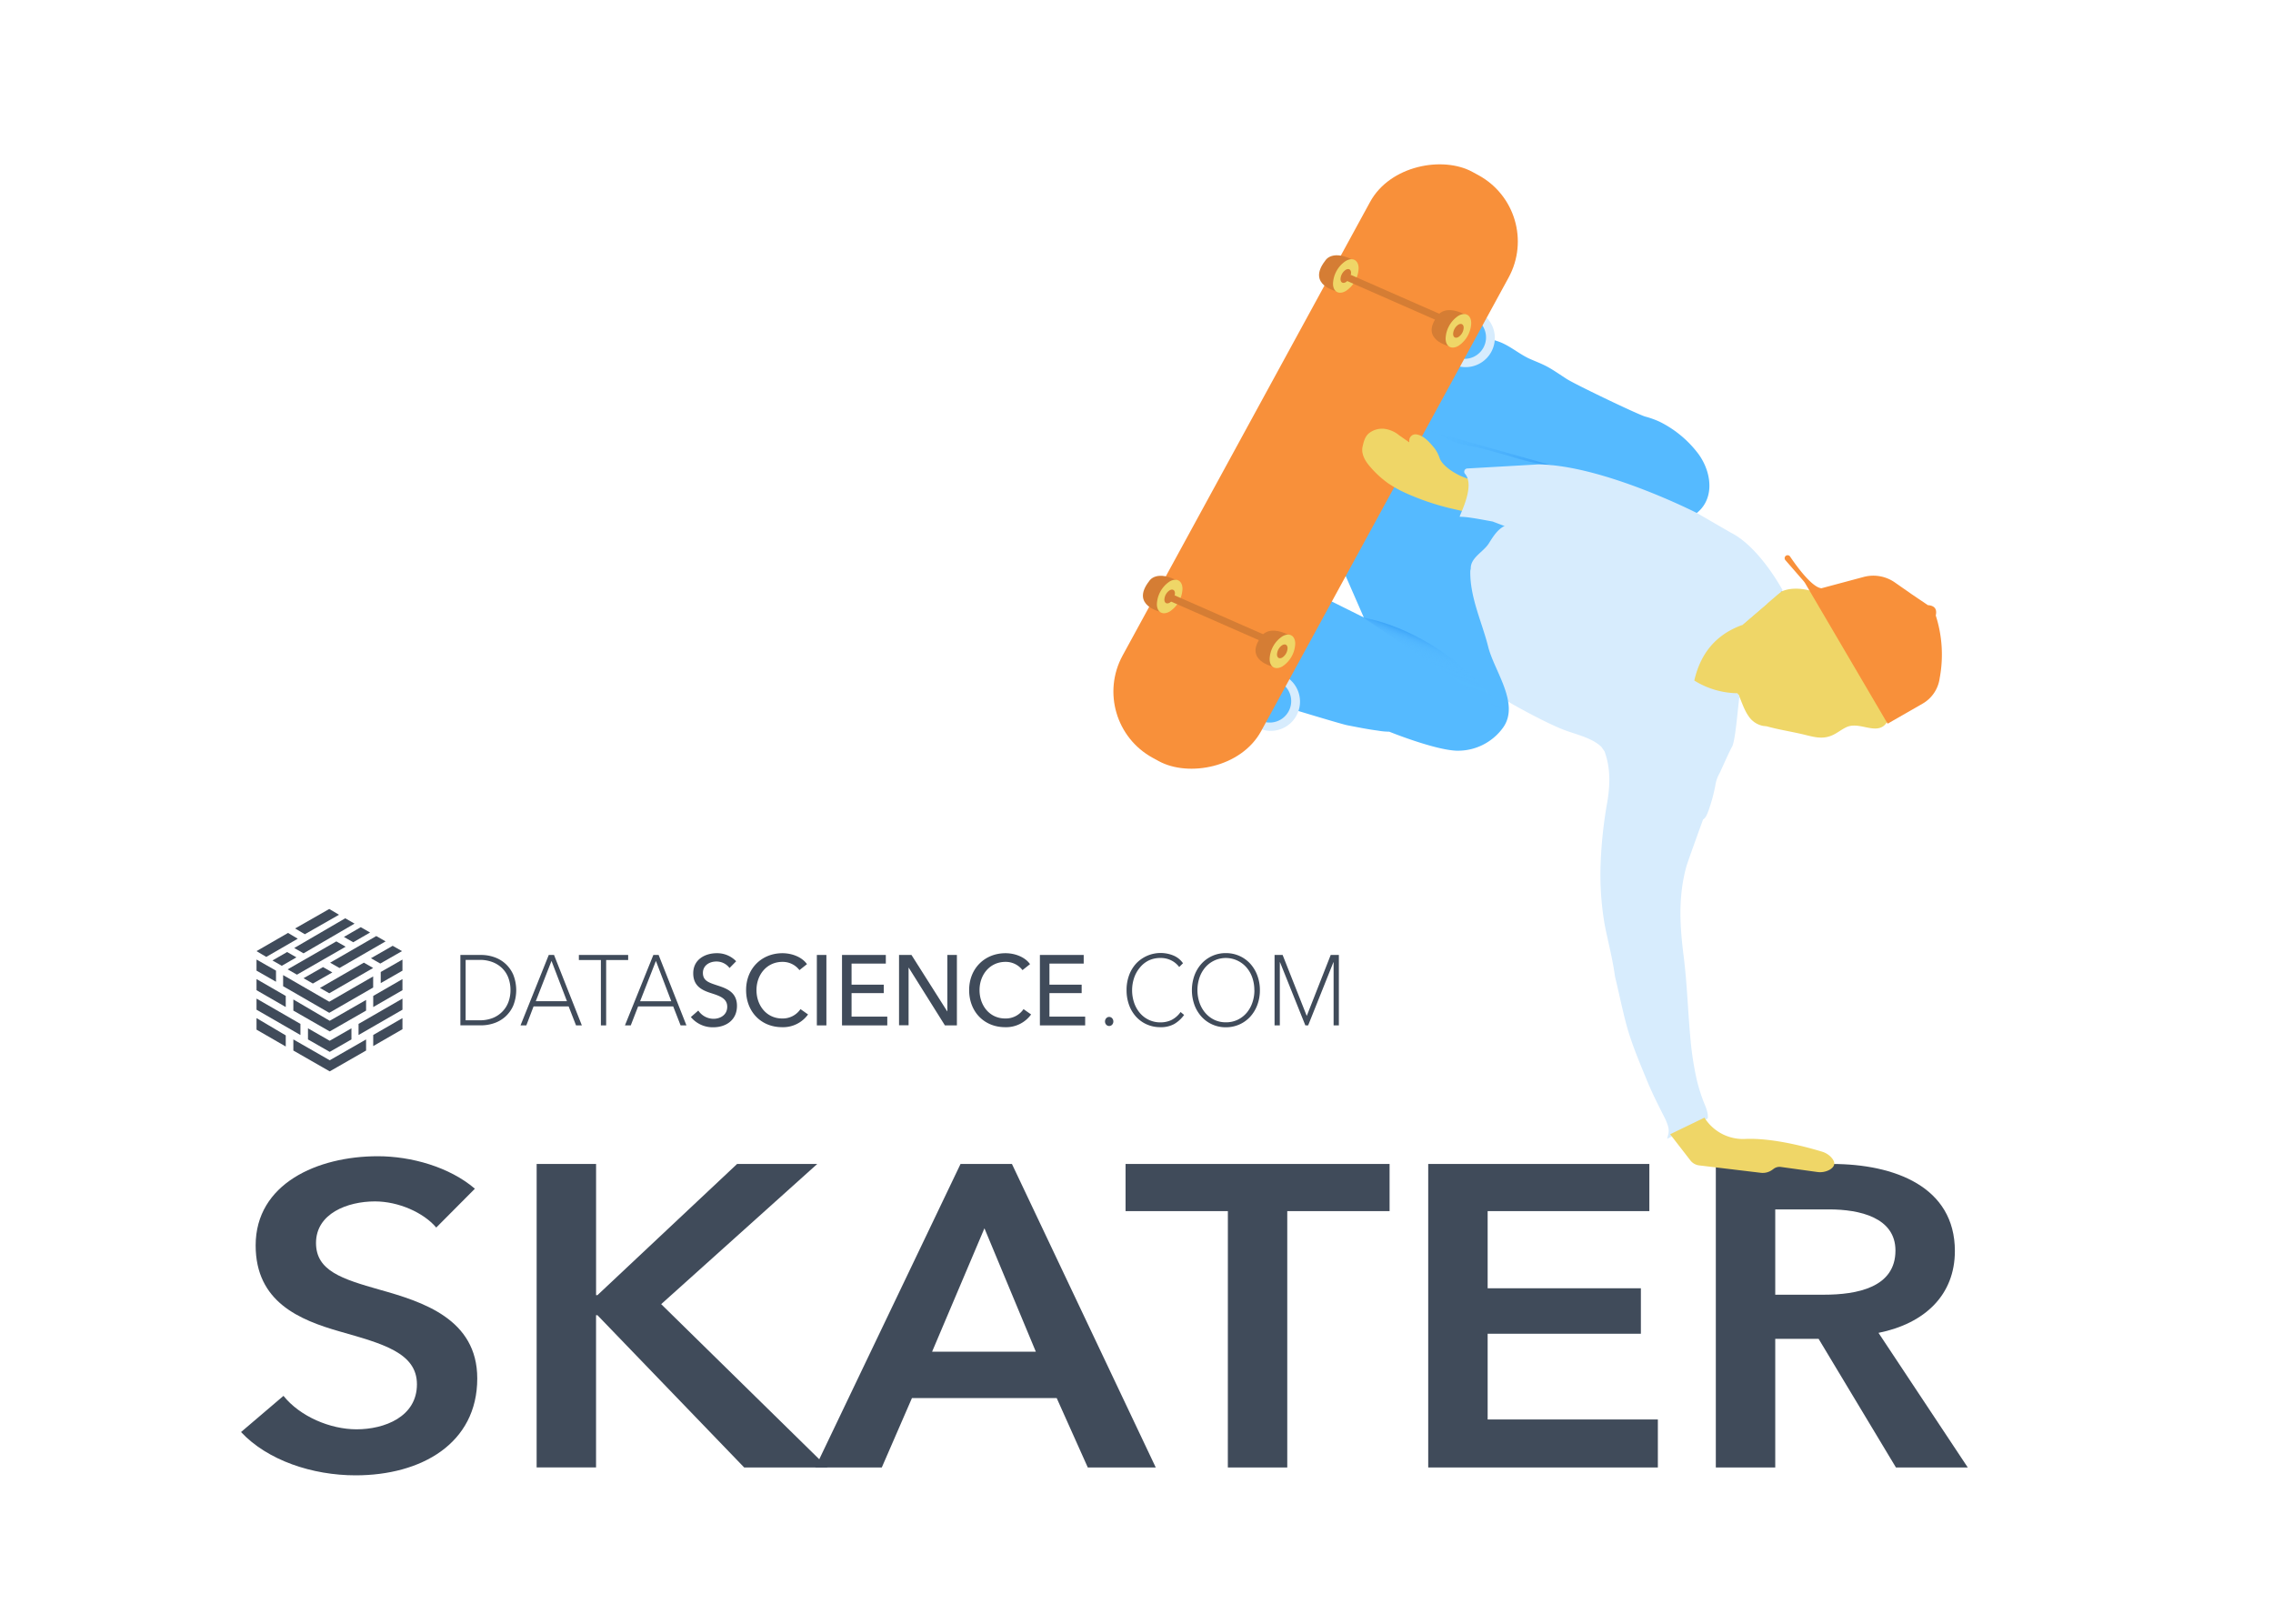 <?xml version="1.0" ?>
<svg xmlns="http://www.w3.org/2000/svg" id="Layer_1" data-name="Layer 1" viewBox="0 0 700 500">
	<defs>
		<style>.cls-1{fill:#404b5a;}.cls-2{fill:#efd667;}.cls-3{fill:#f8903a;}.cls-4{fill:#d7ecfd;}.cls-5,.cls-6{fill:#55baff;}.cls-6,.cls-8{stroke:#000;stroke-miterlimit:10;stroke-width:0.25px;}.cls-7{fill:url(#linear-gradient);}.cls-8{fill:none;}.cls-9{fill:#d57d34;}.cls-10{fill:url(#linear-gradient-2);}</style>
		<linearGradient id="linear-gradient" x1="450.79" y1="124.51" x2="466.16" y2="151.13" gradientUnits="userSpaceOnUse">
			<stop offset="0" stop-color="#55baff" stop-opacity="0"/>
			<stop offset="0.3" stop-color="#4db3fd" stop-opacity="0.3"/>
			<stop offset="1" stop-color="#3ba3f8"/>
		</linearGradient>
		<linearGradient id="linear-gradient-2" x1="-503.66" y1="339.98" x2="-500.98" y2="327.09" gradientTransform="translate(988.52 -49.7) rotate(8.64)" gradientUnits="userSpaceOnUse">
			<stop offset="0" stop-color="#55baff" stop-opacity="0"/>
			<stop offset="0.37" stop-color="#55baff" stop-opacity="0.01"/>
			<stop offset="0.51" stop-color="#54b9ff" stop-opacity="0.03"/>
			<stop offset="0.61" stop-color="#53b8fe" stop-opacity="0.08"/>
			<stop offset="0.68" stop-color="#51b7fe" stop-opacity="0.15"/>
			<stop offset="0.75" stop-color="#4fb4fd" stop-opacity="0.24"/>
			<stop offset="0.81" stop-color="#4cb2fd" stop-opacity="0.35"/>
			<stop offset="0.86" stop-color="#49affc" stop-opacity="0.48"/>
			<stop offset="0.91" stop-color="#45abfb" stop-opacity="0.63"/>
			<stop offset="0.96" stop-color="#40a8f9" stop-opacity="0.8"/>
			<stop offset="1" stop-color="#3ba3f8" stop-opacity="0.98"/>
			<stop offset="1" stop-color="#3ba3f8"/>
		</linearGradient>
	</defs>
	<path class="cls-1" d="M134.35,378c-3.92-4.62-11.62-8.05-18.88-8.05-8.42,0-18.15,3.7-18.15,12.8,0,8.58,8,11.09,19.6,14.39,13.21,3.7,30.06,9,30.06,27.33,0,20.06-17.28,29.83-37.46,29.83-13.36,0-27.15-4.62-35.29-13.33L87.3,429.83c5.08,6.34,14.38,10.3,22.51,10.3,8.57,0,18.59-3.83,18.59-13.86,0-9.77-10.75-12.54-23.67-16.24-12.49-3.56-26-9.11-26-26.53,0-19,19-27.46,37.61-27.46,10.31,0,22.07,3.3,29.91,10Z"/>
	<path class="cls-1" d="M165.27,358.42h18.3v40.39H184l43-40.39h24.68l-48.06,43.17,51.26,50.29h-25.7L184,405h-.44v46.86h-18.3Z"/>
	<path class="cls-1" d="M295.81,358.42h15.83l44.29,93.46H335l-9.58-21.38H280.85l-9.29,21.38H251.09ZM319,416.23l-15.83-38-16.12,38Z"/>
	<path class="cls-1" d="M378.14,372.94H346.63V358.42h81.31v14.52H396.43v78.94h-18.3Z"/>
	<path class="cls-1" d="M439.84,358.42h68.1v14.52h-49.8V396.7h47.19v14H458.14v26.4h52.42v14.78H439.84Z"/>
	<path class="cls-1" d="M528.41,358.42h35.72c19.31,0,37.9,7,37.9,26.8,0,13.46-9.15,22.31-23.52,25.21L606,451.88H583.88l-23.81-39.6H546.71v39.6H528.41Zm33.25,40.26c10.31,0,22.07-2.24,22.07-13.6,0-10.16-11-12.67-20.47-12.67H546.71v26.27Z"/>
	<path class="cls-2" d="M535.37,213.83c1,2.23,1.72,4.7,3.13,6.7a6.94,6.94,0,0,0,4.49,3l1.08.12c3.58,1,7.16,1.55,10.77,2.38,3.4.78,6.24,1.86,9.57.32,1.52-.7,2.8-1.8,4.33-2.48,1.74-.77,3.73-.37,5.51,0,2.66.56,5.29,1.1,6.9-1.55l0-18.9-4.46-9-5.35-6.3-5.25-3.1-5.82-2.2s-6.52-3-11.71-.65h0l-29.53,18.49-2.83,13.17,9.18,1.31,6.56-.68Z"/>
	<path class="cls-3" d="M560.94,181.14l13-3.48a11.56,11.56,0,0,1,9.6,1.69l5.37,3.75,4.8,3.24c2.27.16,2.85,1.42,2.43,3.18a39.29,39.29,0,0,1,1.21,19.31,10.67,10.67,0,0,1-5.27,7.85l-10.76,6.17L556,179.73a6.22,6.22,0,0,0-.67-.93l-5.5-6.32a.91.91,0,0,1,.57-1.5h0a.9.9,0,0,1,.87.39C552.6,173.33,557.81,180.87,560.94,181.14Z"/>
	<path class="cls-4" d="M536.49,192.47c-8.23,3-12.83,8.91-14.71,17.09a25.78,25.78,0,0,0,13.29,3.91l.6,1.07,0,.09c-.48,3.28-1.23,13.51-2.26,15.31-1.12,2-3.61,7.77-3.88,8.23a10.33,10.33,0,0,0-1.19,3.23,50.48,50.48,0,0,1-2.2,8.25c-.34.88-.77,2.19-1.66,2.7,0,0-4.77,13.09-5.16,14.54-2.54,9.32-2,18.19-.8,27.68,1.08,8.66,1.31,17.37,2.14,26a95.06,95.06,0,0,0,1.88,11.92,52.59,52.59,0,0,0,2.47,7.68c1.39,3.22.85,4.28.85,4.28l-12.45,6.22.31-1.17a4.88,4.88,0,0,0,0-2.62v0a15.84,15.84,0,0,0-1.09-2.74c-2.08-4.08-4-7.89-5.7-12.09-2-4.86-4-9.64-5.53-14.66-1.32-4.35-3.21-13.36-3.82-15.75a17.35,17.35,0,0,1-.35-1.84c-.74-5.14-2.1-10.14-3.08-15.25a90.69,90.69,0,0,1-1.18-19.41A136.12,136.12,0,0,1,495,246.9c.87-5.28,1-10.42-.85-15.5l-1-1.44c-2.73-2.58-7-3.61-10.67-4.9-6.29-2.23-18-8.93-18-9l-13-16.6c-3.84-18.77-1.16-28.59,2.16-33.66l15.24-16.28,75.34,36.34Z"/>
	<path class="cls-5" d="M415.46,142.93l-8.08,18.31L420,190.13,399.2,179.77l-17.11,33.76s30.34,9.33,32.83,9.8c3.13.6,6.25,1.24,9.42,1.65a21.07,21.07,0,0,0,3.5.33s13.67,5.54,20.64,5.85A17.12,17.12,0,0,0,462.93,224c5.17-7.35-2.74-17.35-4.61-24.79-1.94-7.74-5.71-15.36-5.52-23.48h0l.14-.64c-.09-3.38,3.9-5.14,5.53-7.71,1.74-2.77,3.49-5.63,7-6.05"/>
	<path class="cls-4" d="M387.87,224.35a9,9,0,0,0,8.69-15.64Z"/>
	<path class="cls-5" d="M389,222.18a6.61,6.61,0,0,0,6.32-11.32"/>
	<polyline class="cls-6" points="465.48 161.34 498.75 139.34 428.85 112.61 415.46 142.93"/>
	<path class="cls-5" d="M442.05,133c2.41,1.36,4.71,2.92,7.42,3.64,2,.53,4.1.79,6.13,1.27s4.16,1.11,6.23,1.68c3.23.88,6.4,1.93,9.66,2.69a36.13,36.13,0,0,0,5.52.94l2.09.41a.1.1,0,0,0,.05.05h0a21.37,21.37,0,0,1,5.19,3.63,22,22,0,0,0,5.29,3.35c1,.44,2.08.82,3.09,1.3a25.26,25.26,0,0,1,3.12,2c1.93,1.3,4,2.34,6,3.53,3.22,1.92,6.34,4.05,10.19,4.35a13.81,13.81,0,0,0,9.33-3l.17-.15c6.51-4.11,6-12.62,1.62-18.77a33.55,33.55,0,0,0-11.93-10,26.89,26.89,0,0,0-4.53-1.64c-2.21-.61-21.48-9.85-24.16-11.56-1.77-1.13-3.5-2.35-5.32-3.41-2.12-1.24-4.33-2-6.51-3-3.37-1.64-6.19-4.25-9.82-5.34l-7-2.34-16,29.34Z"/>
	<path class="cls-4" d="M447.87,112.35a9,9,0,0,0,8.69-15.64Z"/>
	<path class="cls-5" d="M449,110.18a6.61,6.61,0,0,0,6.32-11.32"/>
	<path class="cls-7" d="M437.84,132l4.21,1c2.41,1.36,4.71,2.92,7.42,3.64,2,.53,4.1.79,6.13,1.27s4.16,1.11,6.23,1.68c3.23.88,6.4,1.93,9.66,2.69a36.13,36.13,0,0,0,5.52.94l2.09.41"/>
	<path class="cls-2" d="M514.34,349.27l10.57-5.11a14,14,0,0,0,12.46,6.56c8.84-.41,20,2.77,23.77,3.92a6.28,6.28,0,0,1,2.65,1.58c1.55,1.58,1.49,2.91-.36,4a6.17,6.17,0,0,1-3.87.66l-11.12-1.54a3,3,0,0,0-2.17.54l-.47.34a5,5,0,0,1-3.53.92l-19-2.28a4,4,0,0,1-2.68-1.52Z"/>
	<path d="M559.52,184.62h.21a0,0,0,0,0,0,0h-.21a0,0,0,0,0,0,0Z"/>
	<path d="M548.62,182.08a3.22,3.22,0,0,0-2.38.6,2.65,2.65,0,0,0-1.38,2.34,0,0,0,0,0,.07,0,3.55,3.55,0,0,1,3.67-2.83.06.06,0,0,0,0-.11Z"/>
	<path d="M549.84,360a0,0,0,0,0,0-.06,0,0,0,0,0,0,.06Z"/>
	<path d="M446.63,106.56a0,0,0,0,0,0-.05,0,0,0,0,0,0,.05Z"/>
	<path d="M516.26,150.63a0,0,0,0,0,0,0,0,0,0,0,0,0,0Z"/>
	<path d="M549.84,171.65a0,0,0,0,0,0,0,0,0,0,0,0,0,0Z"/>
	<path class="cls-8" d="M462.68,161c2.07.26,4.17.41,6.25.57,3.61.27,7.33.43,10.85-.54"/>
	<rect class="cls-3" x="302.4" y="119.38" width="205.54" height="48.6" rx="23.23" ry="23.23" transform="translate(84.96 430.5) rotate(-61.38)"/>
	<path class="cls-9" d="M411.88,89.77s-9.68-1.92-3.73-9.54c0,0,2.16-3.87,9.49.33Z"/>
	<path class="cls-2" d="M414.52,89.57c-2.18,1.3-4,.29-4-2.24a8.78,8.78,0,0,1,3.88-6.94c2.18-1.3,4-.29,4,2.24A8.78,8.78,0,0,1,414.52,89.57Z"/>
	<path class="cls-9" d="M414.48,86.87c-.9.53-1.64.12-1.65-.92a3.62,3.62,0,0,1,1.6-2.86c.9-.53,1.64-.12,1.65.92A3.62,3.62,0,0,1,414.48,86.87Z"/>
	<polygon class="cls-9" points="443 98.9 412.98 85.7 416.07 84.67 446.09 97.86 443 98.9"/>
	<path class="cls-9" d="M446.56,106.66s-9.68-1.92-3.73-9.54c0,0,2.16-3.87,9.49.33Z"/>
	<path class="cls-2" d="M449.2,106.46c-2.18,1.3-4,.29-4-2.24a8.78,8.78,0,0,1,3.88-6.94c2.18-1.3,4-.29,4,2.24A8.78,8.78,0,0,1,449.2,106.46Z"/>
	<path class="cls-9" d="M449.16,103.76c-.9.53-1.64.12-1.65-.92a3.62,3.62,0,0,1,1.6-2.86c.9-.53,1.64-.12,1.65.92A3.62,3.62,0,0,1,449.16,103.76Z"/>
	<path class="cls-9" d="M357.64,188.47s-9.68-1.92-3.73-9.54c0,0,2.16-3.87,9.49.33Z"/>
	<path class="cls-2" d="M360.28,188.27c-2.18,1.3-4,.29-4-2.24a8.78,8.78,0,0,1,3.88-6.94c2.18-1.3,4-.29,4,2.24A8.78,8.78,0,0,1,360.28,188.27Z"/>
	<path class="cls-9" d="M360.24,185.57c-.9.53-1.64.12-1.65-.92a3.62,3.62,0,0,1,1.6-2.86c.9-.53,1.64-.12,1.65.92A3.62,3.62,0,0,1,360.24,185.57Z"/>
	<polygon class="cls-9" points="388.76 197.6 358.74 184.41 361.83 183.37 391.85 196.56 388.76 197.6"/>
	<path class="cls-9" d="M392.32,205.36s-9.68-1.92-3.73-9.54c0,0,2.16-3.87,9.49.33Z"/>
	<path class="cls-2" d="M395,205.16c-2.18,1.3-4,.29-4-2.24a8.78,8.78,0,0,1,3.88-6.94c2.18-1.3,4-.29,4,2.24A8.78,8.78,0,0,1,395,205.16Z"/>
	<path class="cls-9" d="M394.92,202.46c-.9.53-1.64.12-1.65-.92a3.62,3.62,0,0,1,1.6-2.86c.9-.53,1.64-.12,1.65.92A3.62,3.62,0,0,1,394.92,202.46Z"/>
	<path class="cls-2" d="M455.32,146.93l-.46,11.3c-2.57-.4-5.11-1-7.63-1.58a76.77,76.77,0,0,1-15-5.14,36.46,36.46,0,0,1-4.69-2.66,30.81,30.81,0,0,1-5.44-4.95c-1.53-1.7-3-4-2.48-6.36.35-1.54.72-3.1,2-4.16a6.63,6.63,0,0,1,4.68-1.34,9,9,0,0,1,4.59,2l3.11,2.17v-.43a1.92,1.92,0,0,1,2.3-2c2.08.39,3.62,2,5.43,4.19a10.28,10.28,0,0,1,1.61,3.08C444.81,145.19,455,149.54,455.32,146.93Z"/>
	<path class="cls-4" d="M536.49,192.47l.05,0L549,181.78s-7.11-13.34-16-17.78l-10.37-6s-28.78-14.71-48.78-15l-22,1.26a1,1,0,0,0-.66,1.67c3.3,3.9-2.06,13.2-1.62,13.2a23.79,23.79,0,0,1,3.26.28c2.3.32,4.58.78,6.87,1.19,16.83,6.49,33.23,11.12,49,12.94"/>
	<path class="cls-10" d="M419.9,190.22s24.64,3.42,43.48,29.38"/>
	<path class="cls-1" d="M101.4,279.9l-10.52,6,3,1.78,10.52-6Z"/>
	<path class="cls-1" d="M106.45,291.52l-2.87-1.64-15,8.61,2.87,1.64Z"/>
	<path class="cls-1" d="M91.29,294.8l-2.87-1.64-4.51,2.6,2.87,1.64Z"/>
	<path class="cls-1" d="M101.4,305.86l13.52-7.79-2.87-1.64-13.52,7.79Z"/>
	<path class="cls-1" d="M123.94,313.51l-9,5.19v3.42l9-5.19Z"/>
	<path class="cls-1" d="M79,313.51v3.55l9,5.19v-3.42Z"/>
	<path class="cls-1" d="M112.74,307.91l-11.2,6.42-11.2-6.56v3.42l11.2,6.42,11.2-6.42Z"/>
	<path class="cls-1" d="M79,301.49v3.42l9,5.19v-3.42Z"/>
	<path class="cls-1" d="M115.88,288.24l-14.21,8.2,2.87,1.64,14.21-8.2Z"/>
	<path class="cls-1" d="M106.32,282.77l-15.71,9.15,2.87,1.64,15.71-9.15Z"/>
	<path class="cls-1" d="M114.24,295.07l2.87,1.64,6.69-3.83-2.87-1.64Z"/>
	<path class="cls-1" d="M108.23,316.65l-6.69,3.83-6.69-3.83v3.42l6.69,3.83,6.69-3.83Z"/>
	<path class="cls-1" d="M123.94,307.5l-13.52,7.79v3.42l13.52-7.79Z"/>
	<path class="cls-1" d="M123.94,301.49l-9,5.19v3.42l9-5.19Z"/>
	<path class="cls-1" d="M114.92,300.67l-13.52,7.79-14.21-8.2v3.42l14.21,8.2,13.52-7.79Z"/>
	<path class="cls-1" d="M91.7,289.06l-3-1.78-9.7,5.6,3,1.78Z"/>
	<path class="cls-1" d="M111.1,285.51l-5.19,3,2.87,1.64,5.19-3Z"/>
	<path class="cls-1" d="M102.35,299.44l-2.87-1.64-6,3.42,2.87,1.64Z"/>
	<path class="cls-1" d="M112.74,320.07l-11.2,6.42-11.2-6.42v3.42l11.2,6.42,11.2-6.42Z"/>
	<path class="cls-1" d="M79,307.5v3.42l13.52,7.79v-3.42Z"/>
	<path class="cls-1" d="M123.94,295.48l-6.69,3.83v3.42l6.69-3.83Z"/>
	<path class="cls-1" d="M85,298.89c-2-1.09-4-2.32-6-3.42v3.42l6,3.42Z"/>
	<path class="cls-1" d="M141.78,294.06h6.38a12.23,12.23,0,0,1,4,.66,9.92,9.92,0,0,1,3.45,2,10,10,0,0,1,2.44,3.38,12.87,12.87,0,0,1,0,9.59,10,10,0,0,1-2.44,3.38,9.91,9.91,0,0,1-3.45,2,12.22,12.22,0,0,1-4,.66h-6.38Zm1.62,20.12h4.33a10.77,10.77,0,0,0,4-.7,8.52,8.52,0,0,0,3-2,8.31,8.31,0,0,0,1.85-2.94,10.47,10.47,0,0,0,.63-3.68,10.6,10.6,0,0,0-.63-3.69,8.14,8.14,0,0,0-1.85-2.94,8.64,8.64,0,0,0-3-1.95,10.78,10.78,0,0,0-4-.7H143.4Z"/>
	<path class="cls-1" d="M162.09,315.75H160.3L169,294.06h1.62l8.57,21.69h-1.79l-2.28-5.85h-10.8ZM165,308.3h9.6l-4.76-12.41Z"/>
	<path class="cls-1" d="M186.67,315.75h-1.62V295.62h-6.78v-1.56h15.18v1.56h-6.78Z"/>
	<path class="cls-1" d="M194.25,315.75h-1.79l8.75-21.69h1.62l8.57,21.69H209.6l-2.28-5.85h-10.8Zm2.88-7.44h9.6L202,295.9Z"/>
	<path class="cls-1" d="M224.67,298.08a5,5,0,0,0-4.1-2c-1.9,0-4.1,1.07-4.1,3.52s1.93,3,4.31,3.8c2.82.92,6.18,2,6.18,6.34,0,4.5-3.54,6.59-7.28,6.59a8.73,8.73,0,0,1-6.92-3.15l2.29-2a5.69,5.69,0,0,0,4.69,2.54c2,0,4.22-1.13,4.22-3.71s-2.32-3.34-5-4.2-5.47-2.11-5.47-6.1c0-4.32,3.74-6.19,7.22-6.19a8.12,8.12,0,0,1,6,2.48Z"/>
	<path class="cls-1" d="M248.85,312.38a9.48,9.48,0,0,1-8,3.92c-6.45,0-11.08-4.75-11.08-11.42s4.81-11.36,11.2-11.36c2.88,0,6,1.16,7.55,3.37l-2.32,1.84a6.49,6.49,0,0,0-5.23-2.54c-4.87,0-8,4-8,8.7s3.06,8.73,7.9,8.73a6.59,6.59,0,0,0,5.65-2.88Z"/>
	<path class="cls-1" d="M254.5,315.75h-2.94V294.06h2.94Z"/>
	<path class="cls-1" d="M262.25,313.05h11v2.7H259.31V294.06H272.8v2.66H262.25v6.49h9.92v2.6h-9.92Z"/>
	<path class="cls-1" d="M291.69,311.4h.06V294.06h2.94v21.69H291L279.87,298h-.06v17.7h-2.94V294.06h3.83Z"/>
	<path class="cls-1" d="M317.54,312.38a9.48,9.48,0,0,1-8,3.92c-6.45,0-11.08-4.75-11.08-11.42s4.81-11.36,11.2-11.36c2.88,0,6,1.16,7.55,3.37l-2.32,1.84a6.49,6.49,0,0,0-5.23-2.54c-4.87,0-8,4-8,8.7s3.06,8.73,7.9,8.73a6.59,6.59,0,0,0,5.65-2.88Z"/>
	<path class="cls-1" d="M323.19,313.05h11v2.7H320.25V294.06h13.49v2.66H323.19v6.49h9.92v2.6h-9.92Z"/>
	<path class="cls-1" d="M342.87,314.52a1.47,1.47,0,0,1-.36,1,1.24,1.24,0,0,1-1.85,0,1.47,1.47,0,0,1-.36-1,1.45,1.45,0,0,1,.36-.95,1.21,1.21,0,0,1,1.85,0A1.45,1.45,0,0,1,342.87,314.52Z"/>
	<path class="cls-1" d="M364.66,312.53a10.05,10.05,0,0,1-3,2.77,8.41,8.41,0,0,1-4.32,1,10.1,10.1,0,0,1-4.19-.86,9.87,9.87,0,0,1-3.29-2.37,10.83,10.83,0,0,1-2.15-3.61,13.2,13.2,0,0,1-.77-4.58,13,13,0,0,1,.78-4.58,10.89,10.89,0,0,1,2.18-3.61,10.37,10.37,0,0,1,11.51-2.44,6.74,6.74,0,0,1,2.91,2.36l-1.17,1.16a6.82,6.82,0,0,0-2.38-2,7.18,7.18,0,0,0-3.38-.78,8.3,8.3,0,0,0-3.65.78A8.12,8.12,0,0,0,351,298a9.77,9.77,0,0,0-1.74,3.14,12.08,12.08,0,0,0,0,7.6,9.77,9.77,0,0,0,1.74,3.14,8.28,8.28,0,0,0,2.75,2.14,8.16,8.16,0,0,0,3.65.8,7.89,7.89,0,0,0,3.29-.69,7.76,7.76,0,0,0,2.89-2.5Z"/>
	<path class="cls-1" d="M388,304.9a12.79,12.79,0,0,1-.8,4.58A11.09,11.09,0,0,1,385,313.1a10,10,0,0,1-3.32,2.37,10.13,10.13,0,0,1-4.17.86,10,10,0,0,1-7.46-3.23,11.08,11.08,0,0,1-2.19-3.61,13.54,13.54,0,0,1,0-9.16,11.08,11.08,0,0,1,2.19-3.61,10,10,0,0,1,7.46-3.23,10.13,10.13,0,0,1,4.17.86,10,10,0,0,1,3.32,2.37,11.1,11.1,0,0,1,2.19,3.61A12.79,12.79,0,0,1,388,304.9Zm-1.71,0a11.71,11.71,0,0,0-.61-3.81,9.5,9.5,0,0,0-1.77-3.14,8.42,8.42,0,0,0-2.78-2.13,8.35,8.35,0,0,0-10,2.13,9.63,9.63,0,0,0-1.75,3.14,12.08,12.08,0,0,0,0,7.6,9.63,9.63,0,0,0,1.75,3.14A8.47,8.47,0,0,0,373.9,314a8.07,8.07,0,0,0,3.63.8,8.16,8.16,0,0,0,3.65-.8,8.43,8.43,0,0,0,2.76-2.14,9.64,9.64,0,0,0,1.75-3.14A11.62,11.62,0,0,0,386.31,304.9Z"/>
	<path class="cls-1" d="M392.52,294.06H395l7.43,18.78,7.38-18.78h2.51v21.69h-1.62V296.3h-.06l-7.78,19.45H402L394.2,296.3h-.06v19.45h-1.62Z"/>
</svg>